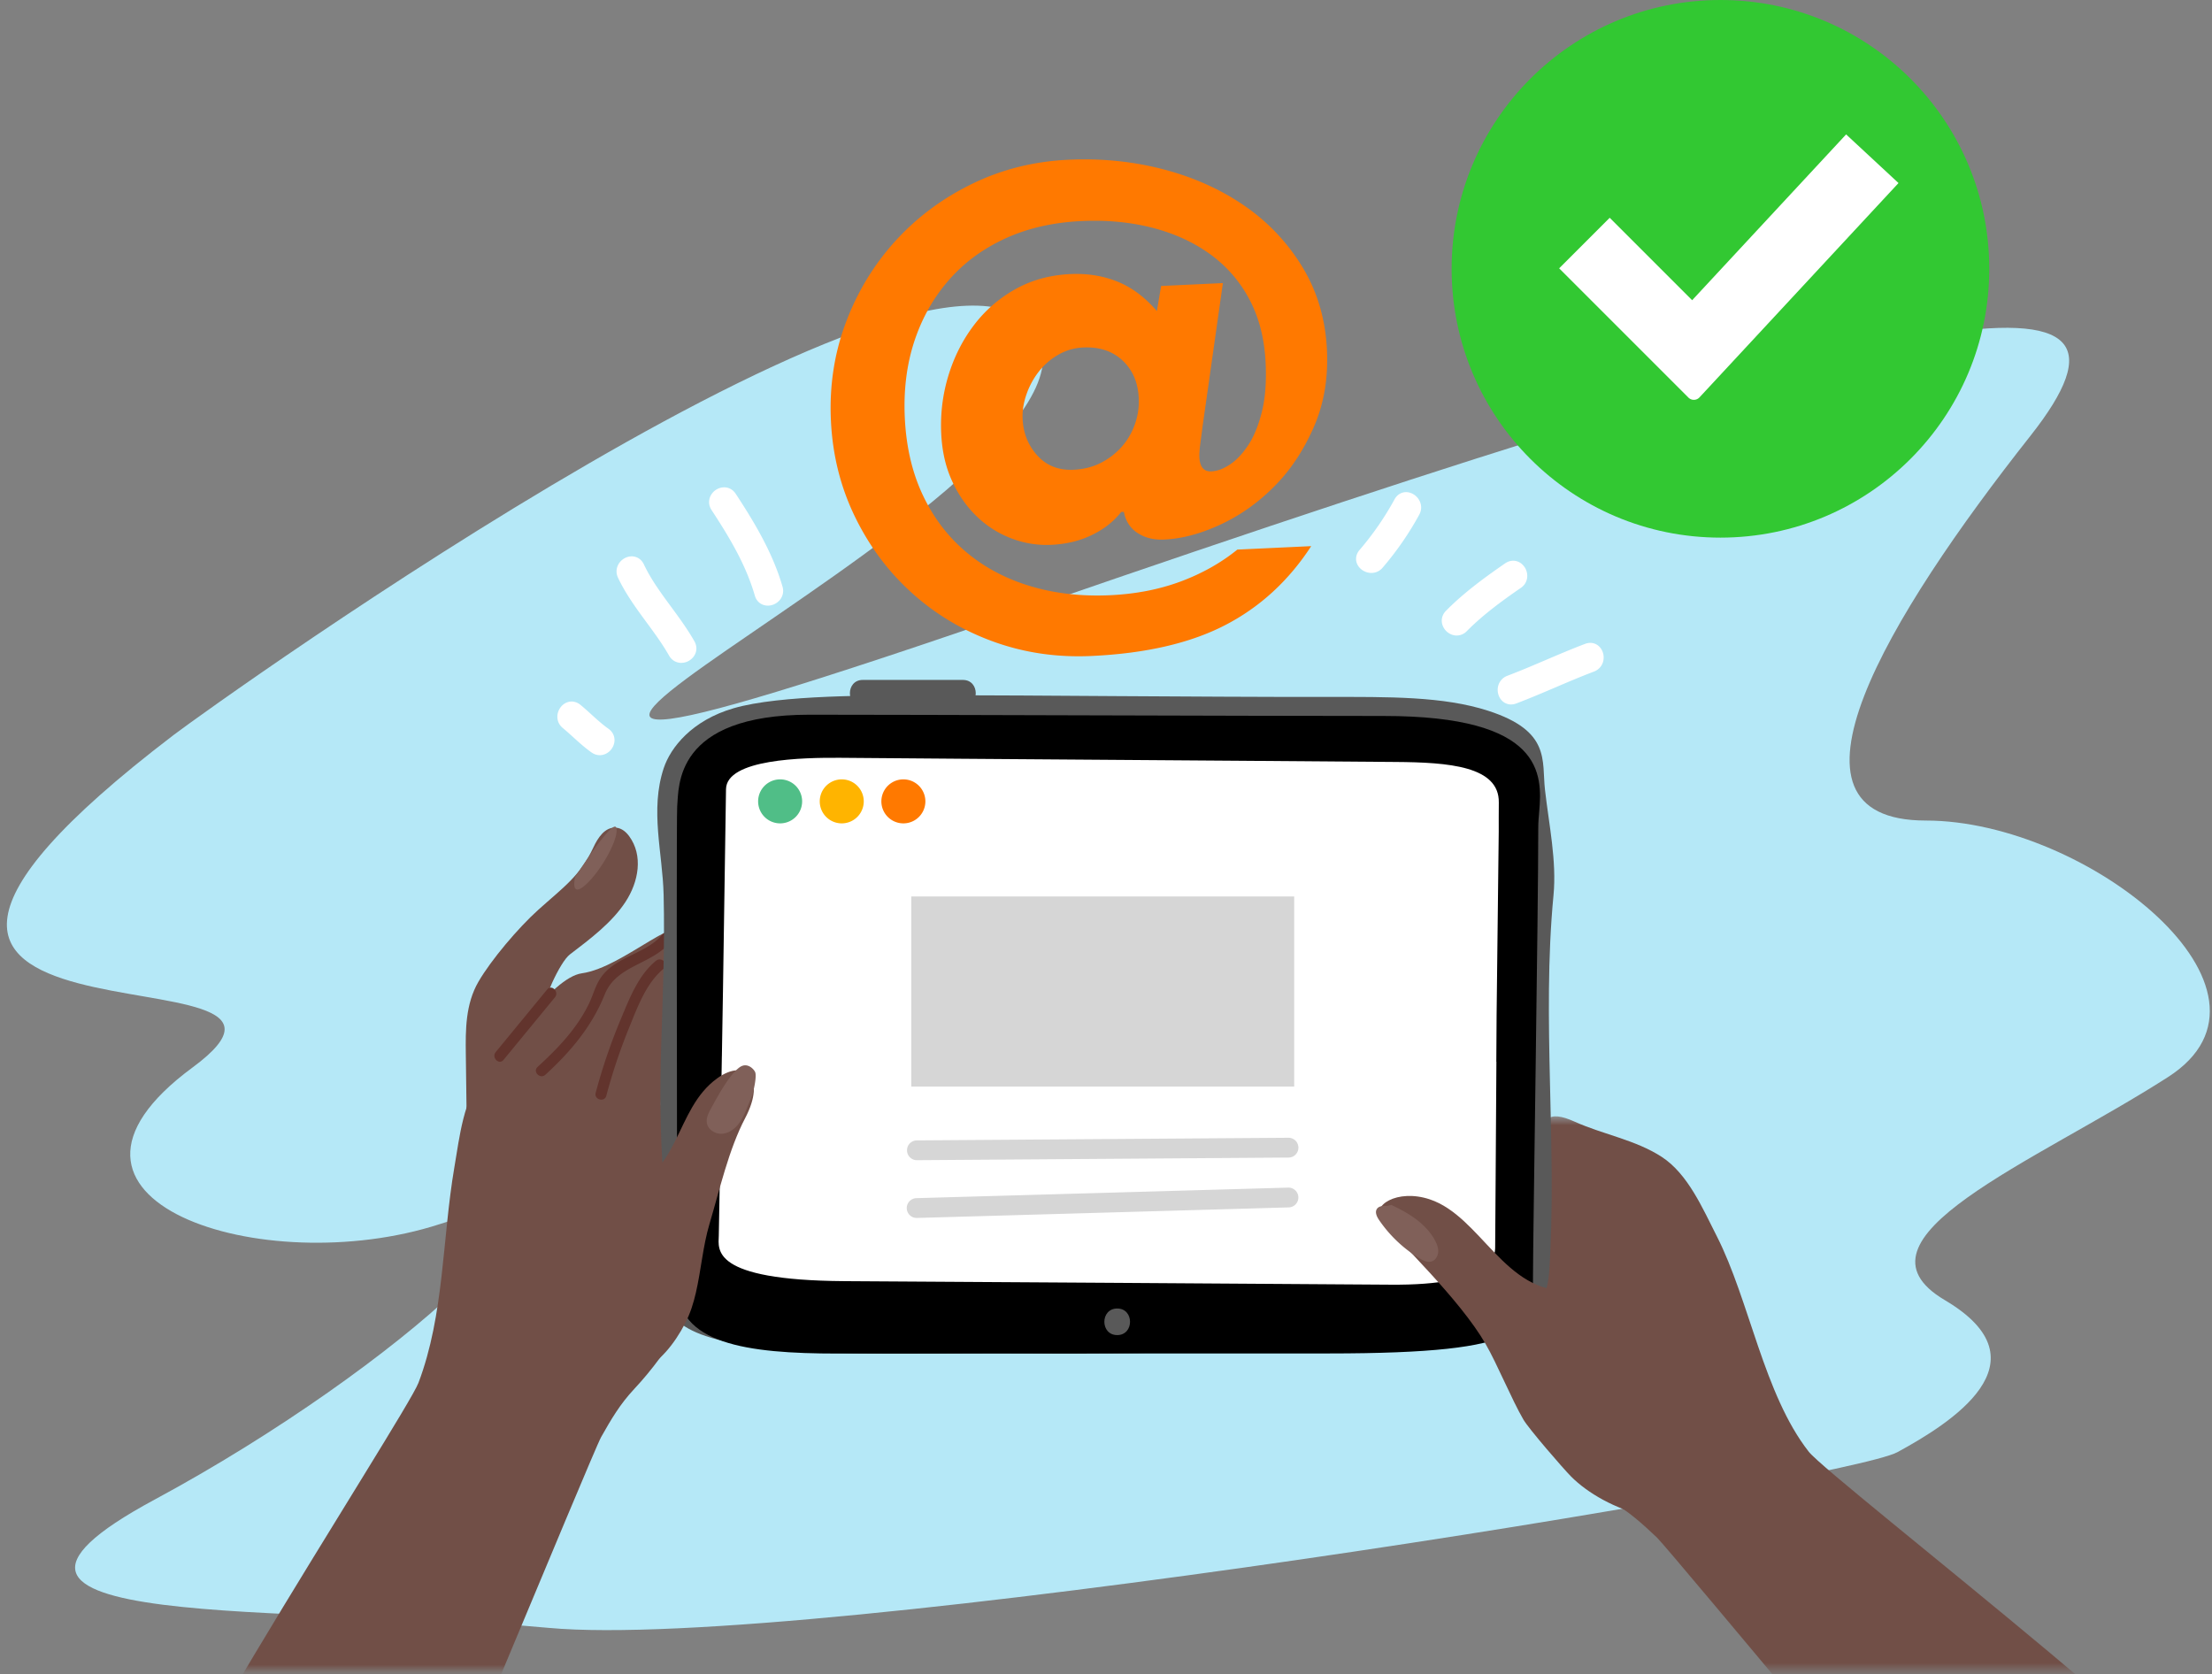 <svg xmlns="http://www.w3.org/2000/svg" xmlns:xlink="http://www.w3.org/1999/xlink" width="288" height="218" viewBox="0 0 288 218">
    <rect x="0" y="0" width="288" height="218" fill="#808080" stroke="none"/>
    <defs>
        <path id="a" d="M.187.329h71.638v96.884H.187z"/>
        <path id="c" d="M.266.343h83.279v72.113H.265z"/>
    </defs>
    <g fill="none" fill-rule="evenodd">
        <path fill="#B5E8F7" d="M22.591 95.708c5.226-3.987 101.406-72.963 112.535-51.94 11.13 21.024-118.718 76.054-.618 35.245 118.1-40.81 148.398-45.756 129.848-22.26-18.55 23.497-34.626 50.085-13.603 50.085 21.023 0 48.847 22.26 31.535 33.389-17.313 11.13-42.665 21.023-29.062 29.061 13.603 8.039.618 16.077-6.183 19.787-6.802 3.71-142.215 25.97-175.604 22.878-33.39-3.092-83.474.618-51.32-16.695 32.152-17.313 59.977-43.283 37.098-35.863-22.877 7.42-55.648-3.091-32.152-20.404 23.496-17.314-62.451 2.473-2.474-43.283"/>
        <g transform="translate(189)">
            <circle cx="35" cy="35" r="35" fill="#32C832"/>
            <path fill="#FFF" fill-rule="nonzero" d="M20.581 28.354L14 34.936l16.83 16.83a1 1 0 0 0 1.44-.026l25.913-27.907-6.82-6.333-20.047 21.589-10.735-10.735z"/>
        </g>
        <g>
            <path fill="#FFF" d="M196.56 88.792c3.412-1.293 6.712-2.864 10.125-4.156 1.253-.475 1.786 1.53.547 1.999-3.413 1.292-6.711 2.863-10.125 4.156-1.253.474-1.786-1.532-.547-2"/>
            <path fill="#FFF" d="M207.03 85.427a.439.439 0 0 0-.041.012c-1.69.64-3.389 1.365-5.03 2.066-1.658.707-3.372 1.438-5.095 2.09-.073.028-.126.067-.143.167a.363.363 0 0 0 .041.238.409.409 0 0 0 .041-.013c1.69-.64 3.388-1.365 5.03-2.065 1.658-.708 3.372-1.439 5.095-2.091.073-.028.125-.067.143-.167a.358.358 0 0 0-.041-.237m-10.293 6.295a1.64 1.64 0 0 1-1.049-.374c-.519-.425-.78-1.155-.664-1.86a1.921 1.921 0 0 1 1.231-1.5c1.69-.64 3.387-1.364 5.029-2.065 1.658-.707 3.373-1.438 5.096-2.091.619-.234 1.246-.144 1.724.246.519.425.78 1.155.664 1.86a1.922 1.922 0 0 1-1.232 1.501c-1.689.64-3.386 1.363-5.028 2.064-1.658.707-3.373 1.439-5.096 2.091a1.901 1.901 0 0 1-.675.128M188.877 80.13c2.277-2.31 4.922-4.24 7.585-6.077 1.103-.761 2.166 1.02 1.072 1.775-2.523 1.74-5.013 3.56-7.172 5.746-.938.952-2.425-.491-1.485-1.444"/>
            <path fill="#FFF" d="M197.001 74.726c.005.003-.018.011-.051.035-2.952 2.037-5.35 3.832-7.461 5.973-.06.06-.054.082-.05.101a.31.31 0 0 0 .195.188c.026.006.052.013.116-.052 2.225-2.254 4.822-4.144 7.296-5.85.075-.052.096-.097.085-.178-.016-.118-.097-.204-.13-.217m-7.336 8.02c-.153 0-.309-.02-.464-.06a2.021 2.021 0 0 1-1.419-1.394c-.174-.635.002-1.278.483-1.766 2.335-2.368 5.085-4.37 7.708-6.18.859-.593 1.916-.394 2.515.473.55.798.527 2.032-.465 2.717-2.406 1.659-4.925 3.49-7.049 5.642a1.827 1.827 0 0 1-1.309.568M177.658 72.175a39.068 39.068 0 0 0 4.666-6.754c.641-1.174 2.34.016 1.706 1.178a39.094 39.094 0 0 1-4.666 6.754c-.863 1.003-2.577-.165-1.706-1.178"/>
            <path fill="#FFF" d="M178.29 72.761a.365.365 0 0 0 .21.112c.102.017.16-.02.212-.08a38.34 38.34 0 0 0 4.564-6.605c.038-.07.052-.136 0-.228a.362.362 0 0 0-.18-.156l-.017.03a40.05 40.05 0 0 1-4.768 6.901.355.355 0 0 0-.021.026m.264 1.837c-.499 0-.988-.189-1.356-.505-.774-.665-.854-1.707-.192-2.478a38.305 38.305 0 0 0 4.564-6.605c.488-.894 1.492-1.187 2.387-.698.872.475 1.419 1.615.828 2.699a40.062 40.062 0 0 1-4.769 6.902 1.899 1.899 0 0 1-1.462.685"/>
            <path fill="#714F47" d="M60.786 147.816l-.137-10.559c-.042-3.187-.046-6.517 1.643-9.432 1.65-2.85 5.195-7.027 7.774-9.349 3.309-2.979 5.447-4.39 7.205-8.168.556-1.196 1.495-2.689 2.968-2.54.742.075 1.296.584 1.685 1.116 1.826 2.496 1.251 5.912-.51 8.58-1.76 2.668-4.525 4.756-7.216 6.805-1.307.995-3.615 6.175-3.506 7.542.46 5.78-.874 11.725-3.832 17.08"/>
            <g transform="translate(21 120.25)">
                <mask id="b" fill="#fff">
                    <use xlink:href="#a"/>
                </mask>
                <path fill="#714F47" d="M69.47 1.125c-1.648-3.278-9.143 4.572-14.718 5.352-3.999.56-10.187 10.123-12.8 13.254-2.611 3.13-3.109 8-3.792 11.994-1.59 9.285-1.304 19.168-4.676 28.072-1.616 4.267-42.844 67.241-37.694 68.849 4.45 1.39 23.36 1.32 27.476 3.818 2.5 1.518 3.757 3.185 5.888.485 1.37-1.736 27.027-64.174 28.112-66.089 1.334-2.354 2.444-4.266 4.315-6.268 4.625-4.95 8.438-11.382 9.687-17.984 1.284-6.79.68-10.786-5.366-16.507-3.69-3.492 5.846-20.441 3.568-24.976" mask="url(#b)"/>
            </g>
            <path fill="#62342D" d="M65.558 138l6.697-8.148c.582-.71-.429-1.732-1.017-1.017l-6.697 8.15c-.582.708.43 1.73 1.017 1.015M71.011 139.933c3.304-3.032 6.044-6.276 7.728-10.464 1.528-3.8 6.04-3.84 8.498-6.759.593-.703-.419-1.724-1.016-1.016-2.249 2.67-6.434 2.83-8.242 5.991-.533.932-.815 1.99-1.278 2.957a19.48 19.48 0 0 1-1.72 2.878c-1.428 2-3.181 3.74-4.986 5.396-.683.627.336 1.641 1.016 1.017"/>
            <path fill="#62342D" d="M78.943 142.667a73.301 73.301 0 0 1 2.95-8.816c1.102-2.69 2.22-5.847 4.53-7.742.716-.587-.305-1.598-1.015-1.016-2.305 1.89-3.434 4.88-4.56 7.553a74.527 74.527 0 0 0-3.29 9.639c-.24.894 1.146 1.276 1.385.382"/>
            <path fill="#806059" d="M74.877 114.202s-.691 2.864 1.383.988c2.074-1.877 4.402-6.152 3.979-7.422-.424-1.27-5.362 6.434-5.362 6.434"/>
            <g transform="translate(193.42 145.006)">
                <mask id="d" fill="#fff">
                    <use xlink:href="#c"/>
                </mask>
                <path fill="#714F47" d="M6.78 4.29c.6-3.62 1.206-4.88 4.856-3.237 3.682 1.658 7.855 2.342 11.28 4.557 3.423 2.213 5.343 6.715 7.182 10.326 4.275 8.395 6.109 20.565 11.974 28.066 2.81 3.594 61.706 48.837 57.266 51.901-3.837 2.648-21.915 8.198-25.103 11.805-1.936 2.192-2.642 4.157-5.479 2.212-1.824-1.251-44.863-53.254-46.468-54.76-1.973-1.852-3.6-3.348-5.982-4.704-5.887-3.353-7.4-12.618-10.552-18.552C2.51 25.802-2.233 22.978 1.84 15.72 4.328 11.29 5.95 9.295 6.78 4.29" mask="url(#d)"/>
            </g>
            <path fill="#C2796C" d="M149.629 72.76c-.204.086-.817.344.072-.03a6.58 6.58 0 0 1-.072.03"/>
            <path fill="#6FBBBB" d="M154.66 65.324c.02.007.047.012.065.018l-.121-.13a.552.552 0 0 1 .057.112M154.495 65.096l.109.117a.42.42 0 0 0-.109-.117"/>
            <path fill="#141819" d="M145.788 65.352l-.04-.028.04.028zM145.747 65.324"/>
            <path fill="#595959" d="M193.773 92.548c-5.882-1.902-12.945-1.811-21.048-1.805-8.283.007-19.169-.056-27.445-.108-8-.05-16.498-.123-24.499-.101-7.121.019-19.175-.083-25.258 1.679-5.424 1.572-8.21 5.103-9.106 7.801-1.813 5.46-.148 10.995-.014 16.48.163 6.757-.115 13.022-.32 19.781-.153 5.028-.153 11.656.276 16.682.362 4.255-.33 7.433.123 11.687.328 3.071-1.503 6.978 5.395 9.31 4.315 1.46 11.222 1.987 16.485 2.173 8.346.294 16.727-.003 25.085.08 9.75.097 19.464-.095 29.192-.362 8.544-.235 19.007.608 27.054-.64 9.134-1.418 11.718-5.232 12.005-9.532 1.092-16.362-.99-32.85.566-49.107.429-4.484-.593-9.177-1.109-13.738-.43-3.806.781-7.64-7.382-10.28"/>
            <path fill="#000" d="M180.16 93.22c-16.697.004-61.424-.167-74.77-.164-17.664.003-16.991 9.368-17.22 11.954-.083.94-.055 25.777-.026 43.793.015 10.15.032 18.135.027 18.465-.077 7.69 9.004 8.97 20.885 8.968 12.948-.003 50.967-.01 63.915-.014 26.72-.005 26.631-3.168 26.624-10.076-.003-2.225.17-14.186.343-26.895.174-12.787.349-26.33.343-31.475 0-.689.06-1.39.121-2.087.427-4.893.588-12.473-20.243-12.468"/>
            <path fill="#FFF" d="M194.668 162.41c.022-2.97.041-5.941.062-8.912.034-5.083.068-10.166.1-15.25h-.012c.014-2.03.025-4.06.038-6.09.02-3.314.26-20.568.278-23.882.013-1.723-.017-2.058.01-3.781.075-4.742-6.528-5.238-13.437-5.286-8.234-.059-11.965-.094-20.198-.155-12.052-.09-24.103-.178-36.153-.261-5.6-.04-10.36-.09-15.961-.126-4.902-.031-14.808.152-14.87 4.086-.042 2.666-.351 23.652-.396 26.318-.044 2.823-.095 5.644-.141 8.466h-.003l-.304 18.14c-.025 1.66-.046 3.113-.094 5.213-.04 1.766-1.127 5.795 16.323 5.918 6.965.05 65.269.4 71.026.46 13.625.138 13.725-3.86 13.732-4.858"/>
            <path fill="#9DAAC0" d="M108.888 165.363l-.014.023.014-.023"/>
            <path fill="#233143" d="M92.057 132.353c.027.029.054.06.082.088-.028-.029-.055-.06-.081-.089zM92.47 132.09v-.023l-.006.021.006.002zM136.399 131.562l.002-.023-.008.02.006.003z"/>
            <path fill="#714F47" d="M93.392 140.39c-5.707 4.11-4.648 12.753-12.827 14.777-1.452.36-3.642-.046-5.062-.455-1.707-.491-2.41-2.026-3.473-3.311.434.525-.323 3.817-.408 4.547-.144 1.234-.357 2.378-.87 3.516-.947 2.106-1.653 3.697-1.542 6.106.209 4.53 2.142 9.96 6.268 12.335 6.102 3.511 10.859-.08 13.736-5.624.658-1.267 1.075-2.6 1.388-3.96.68-2.948.914-6.072 1.774-8.962 1.317-4.43 2.506-9.711 4.644-13.776 2.791-5.305-.013-7.796-3.628-5.193M186.16 156.16c6.67 2.23 9.778 12.35 18.188 11.854 1.494-.088 3.143.157 4.378-.655 1.484-.976 1.7-2.65 2.333-4.193-.259.63 1.442 3.55 1.74 4.22.504 1.137 1.047 2.165 1.874 3.1 1.53 1.73 2.677 3.04 3.286 5.373 1.146 4.387 9.084 15.811 5.85 19.304-4.784 5.165-14.88 1.504-19.274-2.936-1.004-1.015-5.483-6.183-6.186-7.389-1.524-2.613-3.41-7.231-4.918-9.843-3.428-5.932-11.3-13.28-13.53-16.082-1.543-1.94 2.034-4.166 6.259-2.753"/>
            <path fill="#806059" d="M181.152 156.89c2.25 1.039 4.494 2.421 5.675 4.6.253.468.457.987.425 1.518-.032.531-.35 1.073-.858 1.231-.527.165-1.083-.106-1.556-.39a17.08 17.08 0 0 1-5.285-5.002c-.296-.435-.572-1.021-.274-1.454.263-.382.81-.397 1.273-.374M97.9 142.696l-.587 1.428c-.326.793-.66 1.6-1.196 2.268-.536.669-1.314 1.195-2.171 1.227-.857.031-1.756-.543-1.908-1.387-.115-.642.192-1.277.504-1.85.749-1.377 1.424-2.597 2.326-3.88.359-.511.89-1.136 1.388-1.512.232-.173.508-.294.797-.285.63.019 1.117.566 1.26.87.258.556-.228 2.64-.413 3.121"/>
            <path fill="#595959" d="M112.329 91.99h13.041c2.228 0 2.232-3.462 0-3.462h-13.041c-2.229 0-2.233 3.462 0 3.462M145.458 173.832c2.228 0 2.232-3.462 0-3.462-2.228 0-2.232 3.462 0 3.462"/>
            <path fill="#FF7900" d="M135.075 59.323c1.201 1.316 2.765 1.926 4.688 1.839 1.34-.063 2.537-.364 3.594-.912a9.213 9.213 0 0 0 2.707-2.097 8.855 8.855 0 0 0 1.7-2.928 8.852 8.852 0 0 0 .5-3.396c-.096-2.042-.8-3.67-2.115-4.897-1.312-1.223-3.017-1.786-5.114-1.69a7.08 7.08 0 0 0-3.242.944 8.657 8.657 0 0 0-2.526 2.177 10.253 10.253 0 0 0-1.615 2.964c-.387 1.1-.556 2.172-.508 3.222.086 1.869.732 3.457 1.93 4.774zm21.505-3.853l-.29 2.205c-.107.822-.153 1.439-.133 1.844.061 1.285.584 1.902 1.576 1.855.758-.037 1.562-.334 2.412-.903.849-.56 1.642-1.402 2.379-2.52.735-1.113 1.326-2.557 1.77-4.329.443-1.774.608-3.887.492-6.332-.145-3.15-.844-5.904-2.094-8.27a17.054 17.054 0 0 0-5.096-5.895c-2.148-1.563-4.654-2.718-7.521-3.461-2.87-.74-5.962-1.036-9.283-.88-3.673.172-6.967.924-9.884 2.257-2.916 1.335-5.37 3.14-7.37 5.428-1.995 2.283-3.491 4.938-4.49 7.961-.996 3.026-1.412 6.343-1.244 9.959.178 3.79.963 7.157 2.357 10.1 1.391 2.943 3.276 5.411 5.647 7.4 2.37 1.993 5.155 3.472 8.352 4.431 3.202.96 6.666 1.351 10.395 1.177 3.324-.157 6.374-.748 9.159-1.783 2.785-1.038 5.25-2.42 7.388-4.157l9.615-.448c-2.941 4.516-6.68 7.949-11.215 10.29-4.536 2.344-10.328 3.683-17.38 4.011-4.49.21-8.738-.409-12.747-1.857-4.012-1.448-7.558-3.56-10.636-6.34-3.081-2.774-5.557-6.091-7.432-9.948-1.872-3.855-2.914-8.024-3.122-12.513-.211-4.487.437-8.739 1.943-12.752s3.664-7.558 6.469-10.643c2.806-3.076 6.137-5.556 9.992-7.428 3.855-1.876 8.027-2.92 12.516-3.128 4.313-.202 8.45.22 12.413 1.259 3.96 1.043 7.483 2.633 10.56 4.765a26.063 26.063 0 0 1 7.512 7.972c1.931 3.184 2.99 6.783 3.179 10.803.172 3.674-.403 7.017-1.724 10.025-1.32 3.014-3.023 5.58-5.116 7.69-2.093 2.112-4.424 3.771-6.995 4.97-2.575 1.201-5.026 1.857-7.357 1.964-1.34.066-2.494-.22-3.456-.846-.967-.624-1.563-1.547-1.794-2.762l-.35.016c-.939 1.212-2.19 2.204-3.76 2.975-1.571.776-3.348 1.213-5.326 1.304-1.808.086-3.558-.2-5.256-.853a13.172 13.172 0 0 1-4.515-2.898c-1.316-1.28-2.382-2.827-3.193-4.628-.817-1.801-1.275-3.837-1.381-6.11-.12-2.564.185-5.06.917-7.488.736-2.433 1.828-4.613 3.287-6.55a17.365 17.365 0 0 1 5.387-4.722c2.136-1.21 4.542-1.877 7.223-2.002 2.216-.102 4.262.229 6.136.983 1.875.76 3.587 2.04 5.129 3.835l.55-3.268 8.044-.376-2.639 18.61z"/>
            <path fill="#50BE87" d="M104.437 104.34a2.865 2.865 0 1 1-5.73 0 2.865 2.865 0 0 1 5.73 0"/>
            <path fill="#FFB400" d="M112.46 104.34a2.865 2.865 0 1 1-5.73 0 2.865 2.865 0 0 1 5.73 0"/>
            <path fill="#FF7900" d="M120.483 104.34a2.865 2.865 0 1 1-5.73 0 2.865 2.865 0 0 1 5.73 0"/>
            <path fill="#D6D6D6" d="M118.649 141.475h49.856v-24.757H118.65zM119.336 151.06a1.29 1.29 0 0 1-.008-2.578l48.48-.343h.01a1.29 1.29 0 0 1 .009 2.577l-48.481.344h-.01M119.336 158.58a1.289 1.289 0 0 1-.036-2.577l48.481-1.375a1.29 1.29 0 0 1 .073 2.576l-48.48 1.376h-.038"/>
            <path fill="#FFF" d="M99.104 77.314c-1.19-4.123-3.403-7.814-5.742-11.377-.733-1.118.973-2.295 1.706-1.177 2.43 3.701 4.752 7.571 5.988 11.854.369 1.28-1.582 1.984-1.952.7"/>
            <path fill="#FFF" d="M94.281 65.169h-.004a.31.31 0 0 0-.221.155c-.015.03-.03.059.025.142 2.676 4.076 4.694 7.61 5.849 11.61a.21.21 0 0 0 .028.065.376.376 0 0 0 .226-.095c.06-.056.072-.105.046-.194-1.139-3.943-3.174-7.497-5.88-11.62-.038-.058-.057-.063-.069-.063m5.691 13.685c-.148 0-.295-.018-.439-.053-.612-.152-1.07-.607-1.255-1.249-1.095-3.792-3.044-7.197-5.635-11.143-.38-.58-.425-1.257-.123-1.858a2.02 2.02 0 0 1 1.659-1.098c.652-.035 1.235.267 1.608.836 2.416 3.68 4.826 7.692 6.095 12.086a1.862 1.862 0 0 1-.45 1.853c-.385.4-.926.626-1.46.626M87.854 84.93c-1.985-3.5-4.885-6.424-6.612-10.076-.568-1.203 1.24-2.218 1.812-1.007 1.727 3.652 4.627 6.574 6.61 10.076.661 1.164-1.151 2.172-1.81 1.008"/>
            <path fill="#FFF" d="M82.238 74.154a.384.384 0 0 0-.205.132c-.05.066-.053.117-.014.201.933 1.972 2.208 3.707 3.558 5.543 1.046 1.423 2.127 2.894 3.024 4.476v.001c.047.082.074.072.101.08a.31.31 0 0 0 .236-.13c.01-.017.021-.036-.02-.11-.848-1.496-1.9-2.927-2.917-4.31-1.338-1.82-2.721-3.702-3.724-5.823-.022-.046-.039-.06-.039-.06m6.464 12.153h-.015c-.665-.006-1.242-.353-1.581-.953-.847-1.494-1.898-2.924-2.915-4.306-1.338-1.821-2.722-3.704-3.726-5.826-.517-1.094.083-2.177.96-2.591.95-.449 1.96-.091 2.405.848.933 1.972 2.207 3.704 3.556 5.539 1.047 1.424 2.129 2.896 3.027 4.481.337.596.34 1.263.007 1.83a2.023 2.023 0 0 1-1.718.978M73.813 94.119c-1.023-.846.182-2.534 1.216-1.681 1.25 1.032 2.366 2.208 3.693 3.148 1.09.771-.122 2.454-1.214 1.68-1.328-.94-2.444-2.116-3.695-3.147"/>
            <path fill="#FFF" d="M74.361 93.456c.494.408.969.838 1.428 1.254.74.67 1.439 1.304 2.215 1.854.076.054.102.042.126.031a.31.31 0 0 0 .16-.22c.001-.019.004-.04-.064-.088-.864-.61-1.636-1.311-2.383-1.99-.443-.4-.9-.815-1.362-1.196a.201.201 0 0 0-.06-.039.383.383 0 0 0-.13.208c-.018.08 0 .128.07.186m3.733 4.87c-.375 0-.748-.121-1.083-.359-.861-.609-1.632-1.308-2.377-1.983-.445-.403-.904-.82-1.368-1.202-.931-.77-.848-2.004-.23-2.752.67-.81 1.737-.917 2.54-.255.493.407.965.835 1.422 1.25.742.673 1.443 1.308 2.22 1.86.559.394.844.996.783 1.65a2.023 2.023 0 0 1-1.153 1.622c-.244.113-.5.169-.754.169"/>
        </g>
    </g>
</svg>
